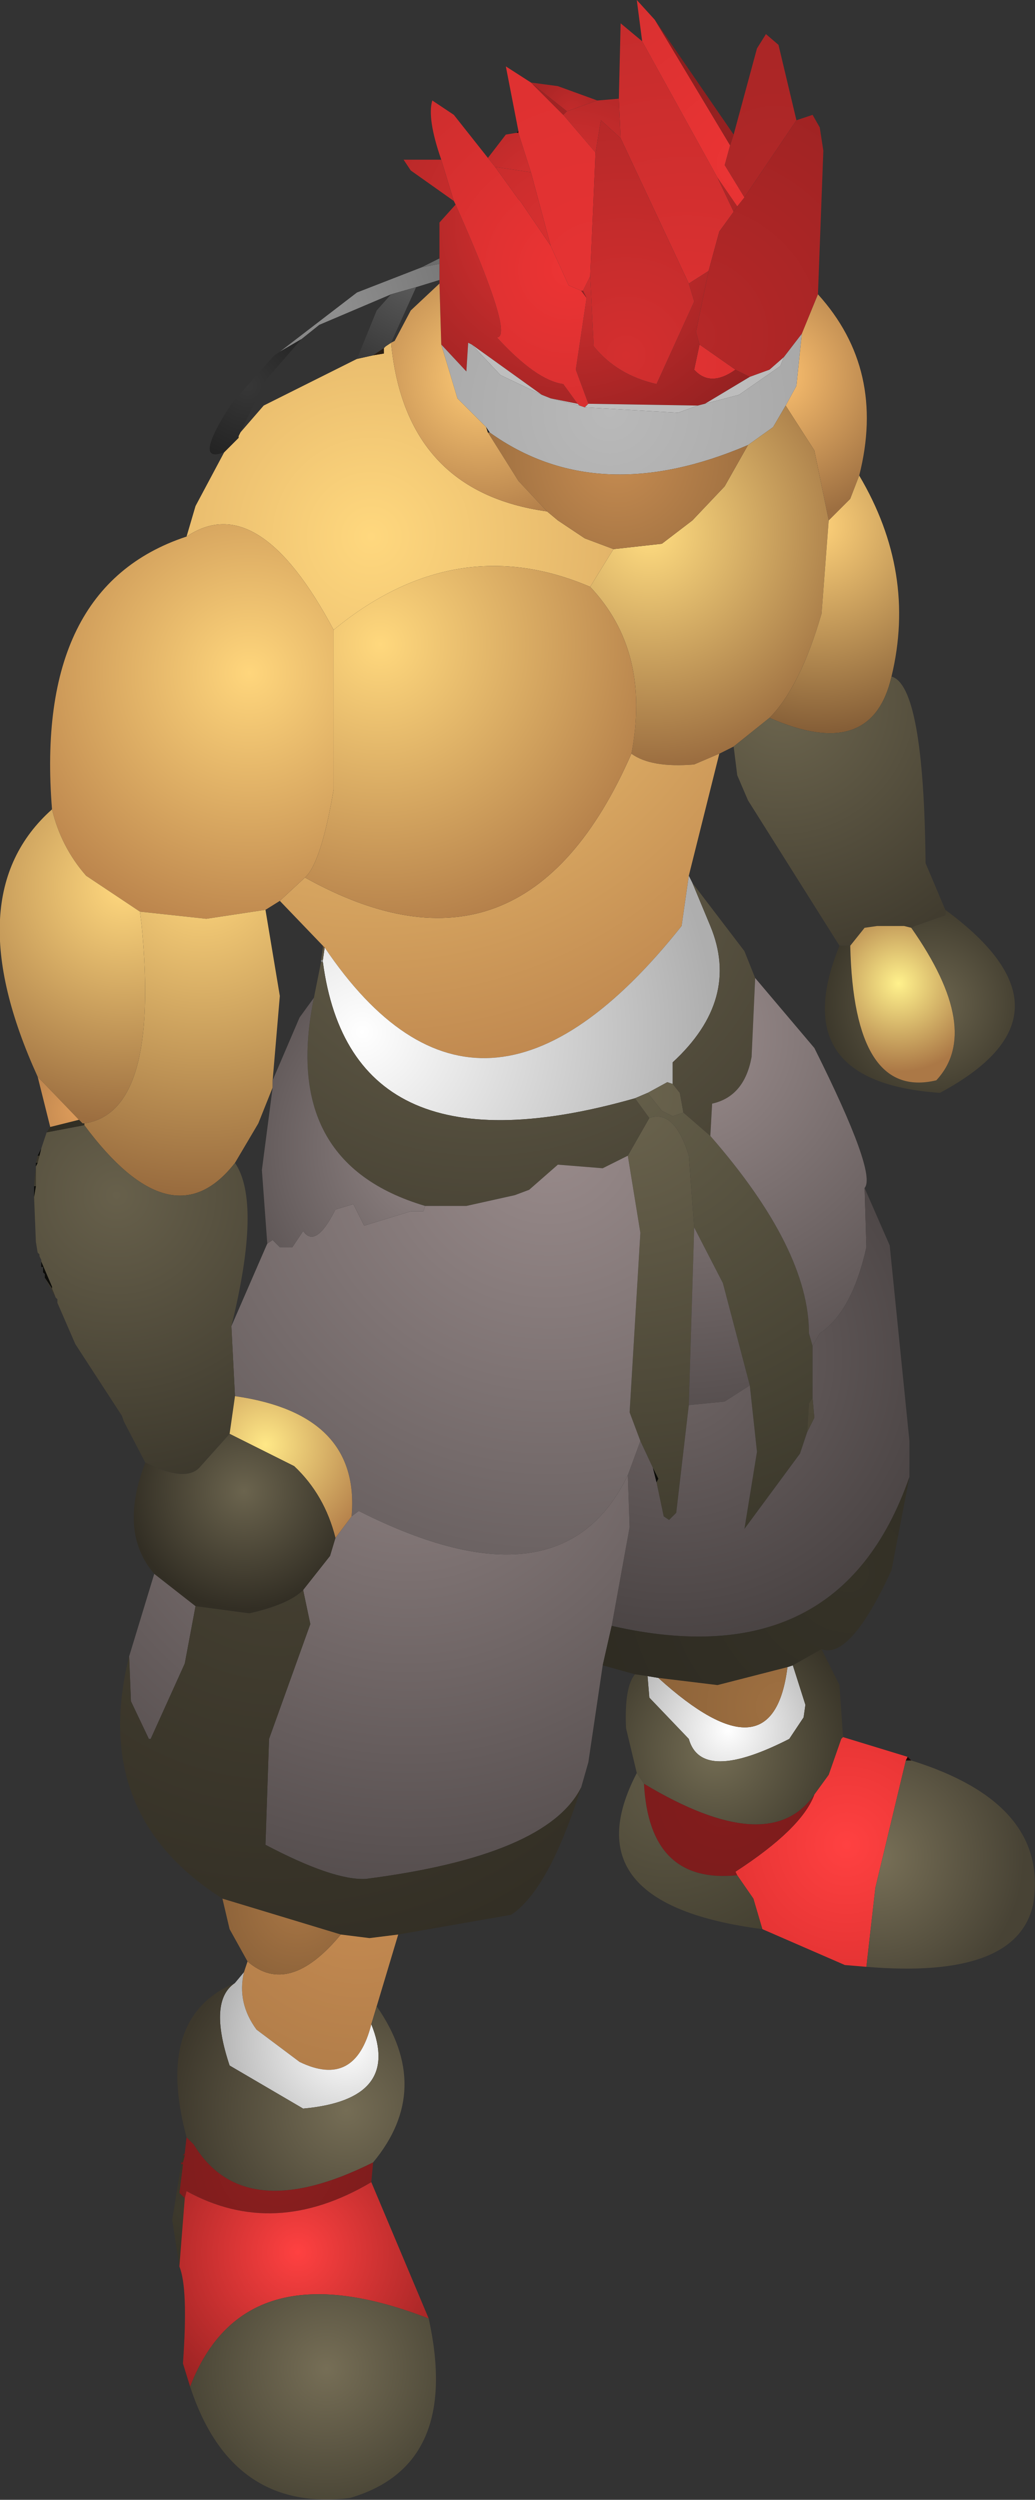 <?xml version="1.0" encoding="UTF-8" standalone="no"?>
<svg xmlns:ffdec="https://www.free-decompiler.com/flash" xmlns:xlink="http://www.w3.org/1999/xlink" ffdec:objectType="shape" height="69.65px" width="28.85px" xmlns="http://www.w3.org/2000/svg">
  <rect width="100%" height="100%" fill="#333333" stroke="none"/>
  <g transform="matrix(1.0, 0.0, 0.0, 1.0, 14.15, 55.75)">
    <path d="M3.1 -53.0 L3.15 -55.1 3.75 -54.6 5.85 -50.8 6.3 -49.85 5.9 -49.3 5.6 -48.2 5.05 -47.85 3.15 -51.9 3.1 -53.0 M5.35 -46.15 L6.35 -45.45 Q5.65 -44.95 5.2 -45.45 L5.35 -46.15" fill="url(#gradient0)" fill-rule="evenodd" stroke="none"/>
    <path d="M0.65 -53.45 L1.4 -53.35 2.5 -52.95 1.65 -52.65 0.7 -53.4 0.65 -53.45" fill="url(#gradient1)" fill-rule="evenodd" stroke="none"/>
    <path d="M3.1 -53.0 L3.15 -51.9 2.6 -52.4 2.45 -51.5 1.55 -52.55 1.65 -52.65 2.5 -52.95 3.1 -53.0 M5.05 -47.85 L5.6 -48.2 5.25 -46.5 5.35 -46.15 5.2 -45.45 Q5.65 -44.95 6.35 -45.45 L6.75 -45.25 5.5 -44.5 5.3 -44.45 2.25 -44.5 1.9 -45.45 2.2 -47.45 2.1 -47.65 2.3 -48.05 2.4 -46.1 Q3.05 -45.3 4.15 -45.05 L5.2 -47.35 5.05 -47.85 M6.3 -49.85 L5.85 -50.8 6.4 -50.0 6.3 -49.85 M-1.9 -48.55 L-1.9 -49.55 -1.45 -50.05 Q0.2 -46.35 -0.3 -46.35 0.8 -45.15 1.55 -45.05 L1.95 -44.5 1.2 -44.65 0.95 -44.75 -1.0 -46.15 -1.1 -46.2 -1.15 -45.4 -1.85 -46.15 -1.9 -47.85 -1.9 -47.95 -1.9 -48.4 -1.9 -48.55 M-0.55 -51.35 L-0.05 -52.0 0.25 -52.05 0.3 -52.05 0.65 -50.95 -0.35 -51.1 -0.55 -51.35" fill="url(#gradient2)" fill-rule="evenodd" stroke="none"/>
    <path d="M0.3 -52.1 L-0.05 -53.9 0.65 -53.45 0.7 -53.4 1.55 -52.55 2.45 -51.5 2.3 -48.05 2.1 -47.65 2.05 -47.65 1.7 -47.8 1.2 -48.9 0.65 -50.95 0.3 -52.05 0.3 -52.1" fill="url(#gradient3)" fill-rule="evenodd" stroke="none"/>
    <path d="M0.7 -53.4 L1.65 -52.65 1.55 -52.55 0.7 -53.4" fill="url(#gradient4)" fill-rule="evenodd" stroke="none"/>
    <path d="M0.25 -52.05 L0.3 -52.1 0.3 -52.05 0.25 -52.05" fill="url(#gradient5)" fill-rule="evenodd" stroke="none"/>
    <path d="M-1.45 -50.05 L-1.5 -50.15 -1.85 -51.3 Q-2.25 -52.45 -2.1 -52.95 L-1.5 -52.55 -0.55 -51.35 -0.35 -51.1 0.3 -50.2 0.35 -50.15 1.2 -48.9 1.7 -47.8 2.05 -47.65 2.2 -47.45 1.9 -45.45 2.25 -44.5 2.15 -44.4 2.0 -44.45 1.95 -44.5 1.55 -45.05 Q0.8 -45.15 -0.3 -46.35 0.2 -46.35 -1.45 -50.05" fill="url(#gradient6)" fill-rule="evenodd" stroke="none"/>
    <path d="M-1.5 -50.15 L-2.7 -51.0 -2.9 -51.3 -1.85 -51.3 -1.5 -50.15 M1.2 -48.9 L0.35 -50.15 0.3 -50.2 -0.35 -51.1 0.65 -50.95 1.2 -48.9" fill="url(#gradient7)" fill-rule="evenodd" stroke="none"/>
    <path d="M3.15 -51.9 L5.05 -47.85 5.2 -47.35 4.15 -45.05 Q3.05 -45.3 2.4 -46.1 L2.3 -48.05 2.45 -51.5 2.6 -52.4 3.15 -51.9" fill="url(#gradient8)" fill-rule="evenodd" stroke="none"/>
    <path d="M6.3 -52.0 L6.95 -54.4 7.2 -54.8 7.55 -54.5 8.05 -52.4 6.6 -50.25 6.05 -51.15 6.2 -51.7 6.3 -52.0" fill="url(#gradient9)" fill-rule="evenodd" stroke="none"/>
    <path d="M4.1 -55.2 L6.3 -52.0 6.2 -51.7 4.1 -55.2" fill="url(#gradient10)" fill-rule="evenodd" stroke="none"/>
    <path d="M5.6 -48.2 L5.9 -49.3 6.3 -49.85 6.4 -50.0 6.6 -50.25 8.05 -52.4 8.5 -52.55 8.7 -52.2 8.8 -51.55 8.65 -47.55 8.2 -46.45 7.7 -45.8 7.3 -45.45 6.75 -45.25 6.35 -45.45 5.35 -46.15 5.25 -46.5 5.6 -48.2" fill="url(#gradient11)" fill-rule="evenodd" stroke="none"/>
    <path d="M5.85 -50.8 L3.75 -54.6 3.6 -55.75 4.1 -55.2 6.2 -51.7 6.05 -51.15 6.6 -50.25 6.4 -50.0 5.85 -50.8" fill="url(#gradient12)" fill-rule="evenodd" stroke="none"/>
    <path d="M8.65 -47.55 Q10.55 -45.45 9.8 -42.5 L9.55 -41.85 8.95 -41.25 8.55 -43.2 7.75 -44.45 8.05 -45.0 8.2 -46.45 8.65 -47.55" fill="url(#gradient13)" fill-rule="evenodd" stroke="none"/>
    <path d="M6.75 -45.25 L7.3 -45.45 7.7 -45.8 7.6 -45.55 6.45 -44.75 5.5 -44.5 6.75 -45.25 M5.3 -44.45 L4.75 -44.25 2.15 -44.4 2.25 -44.5 5.3 -44.45 M2.0 -44.45 L1.2 -44.65 1.95 -44.5 2.0 -44.45 M0.95 -44.75 L-0.2 -45.3 -1.0 -46.15 0.95 -44.75" fill="url(#gradient14)" fill-rule="evenodd" stroke="none"/>
    <path d="M8.2 -46.45 L8.05 -45.0 7.75 -44.45 7.4 -43.85 6.7 -43.35 Q2.5 -41.55 -0.5 -43.7 L-0.6 -43.85 -1.4 -44.65 -1.85 -46.15 -1.15 -45.4 -1.1 -46.2 -1.0 -46.15 -0.2 -45.3 0.95 -44.75 1.2 -44.65 2.0 -44.45 2.15 -44.4 4.75 -44.25 5.3 -44.45 5.5 -44.5 6.45 -44.75 7.6 -45.55 7.7 -45.8 8.2 -46.45" fill="url(#gradient15)" fill-rule="evenodd" stroke="none"/>
    <path d="M6.3 -34.95 L5.9 -34.75 5.2 -34.45 Q4.0 -34.35 3.45 -34.75 4.0 -37.6 2.3 -39.4 L2.95 -40.45 4.3 -40.6 5.15 -41.25 6.05 -42.2 6.7 -43.35 7.4 -43.85 7.75 -44.45 8.55 -43.2 8.95 -41.25 8.75 -38.65 Q8.15 -36.6 7.3 -35.75 L6.3 -34.95" fill="url(#gradient16)" fill-rule="evenodd" stroke="none"/>
    <path d="M2.05 -47.65 L2.1 -47.65 2.2 -47.45 2.05 -47.65" fill="url(#gradient17)" fill-rule="evenodd" stroke="none"/>
    <path d="M5.9 -34.75 L5.05 -31.35 4.85 -29.95 Q-0.75 -22.9 -5.1 -29.35 L-5.15 -29.4 -6.35 -30.65 -5.65 -31.3 Q0.45 -27.9 3.45 -34.75 4.0 -34.35 5.2 -34.45 L5.9 -34.75 M-8.95 -40.8 L-8.7 -41.65 -7.9 -43.15 -7.55 -43.5 -7.5 -43.55 -7.5 -43.6 -7.45 -43.7 -6.8 -44.45 -4.2 -45.75 -3.75 -45.85 -3.45 -45.9 -3.45 -46.05 -3.4 -46.1 -3.25 -46.2 Q-2.85 -42.05 1.1 -41.5 L1.4 -41.25 2.15 -40.75 2.95 -40.45 2.3 -39.4 Q-1.45 -41.0 -4.85 -38.2 -6.95 -42.15 -8.95 -40.8" fill="url(#gradient18)" fill-rule="evenodd" stroke="none"/>
    <path d="M-0.5 -43.7 Q2.5 -41.55 6.7 -43.35 L6.05 -42.2 5.15 -41.25 4.3 -40.6 2.95 -40.45 2.15 -40.75 1.4 -41.25 1.1 -41.5 0.3 -42.35 -0.55 -43.7 -0.5 -43.7" fill="url(#gradient19)" fill-rule="evenodd" stroke="none"/>
    <path d="M-1.85 -46.15 L-1.4 -44.65 -0.6 -43.85 -0.55 -43.7 0.3 -42.35 1.1 -41.5 Q-2.85 -42.05 -3.25 -46.2 L-3.15 -46.25 -2.7 -47.1 -1.9 -47.85 -1.85 -46.15" fill="url(#gradient20)" fill-rule="evenodd" stroke="none"/>
    <path d="M9.8 -42.5 Q11.4 -39.8 10.7 -36.9 10.15 -34.5 7.3 -35.75 8.15 -36.6 8.75 -38.65 L8.95 -41.25 9.55 -41.85 9.8 -42.5" fill="url(#gradient21)" fill-rule="evenodd" stroke="none"/>
    <path d="M10.7 -36.9 Q11.6 -36.65 11.65 -31.7 L12.2 -30.4 12.2 -30.25 11.35 -29.95 11.25 -29.9 11.05 -29.95 10.3 -29.95 9.95 -29.9 9.55 -29.4 9.25 -29.4 6.7 -33.45 6.4 -34.15 6.3 -34.95 7.3 -35.75 Q10.15 -34.5 10.7 -36.9" fill="url(#gradient22)" fill-rule="evenodd" stroke="none"/>
    <path d="M4.6 -25.55 L4.8 -25.3 4.9 -24.75 4.6 -24.65 4.3 -24.8 3.9 -25.3 4.45 -25.6 4.6 -25.55 M3.95 -24.6 Q4.65 -24.85 5.05 -23.55 L5.2 -21.55 5.05 -16.6 4.7 -13.6 4.5 -13.4 4.35 -13.5 4.15 -14.45 4.2 -14.55 4.05 -14.85 3.7 -15.6 3.4 -16.4 3.7 -21.4 3.35 -23.55 3.95 -24.6" fill="url(#gradient23)" fill-rule="evenodd" stroke="none"/>
    <path d="M5.05 -31.35 L5.15 -31.15 5.65 -29.95 Q6.5 -27.9 4.6 -26.15 L4.6 -25.55 4.45 -25.6 3.9 -25.3 3.55 -25.15 Q-4.35 -22.9 -5.15 -28.95 L-5.15 -29.0 -5.1 -29.35 Q-0.75 -22.9 4.85 -29.95 L5.05 -31.35" fill="url(#gradient24)" fill-rule="evenodd" stroke="none"/>
    <path d="M5.15 -31.15 L6.6 -29.25 6.9 -28.5 6.8 -26.3 Q6.6 -25.2 5.7 -25.0 L5.65 -24.1 4.9 -24.75 4.8 -25.3 4.6 -25.55 4.6 -26.15 Q6.5 -27.9 5.65 -29.95 L5.15 -31.15 M3.55 -25.15 L3.95 -24.6 3.35 -23.55 2.65 -23.2 1.4 -23.3 0.6 -22.6 0.2 -22.45 -1.15 -22.15 -2.3 -22.15 Q-6.35 -23.35 -5.4 -27.95 L-5.2 -28.95 -5.15 -28.95 Q-4.35 -22.9 3.55 -25.15 M-5.15 -29.0 L-5.2 -29.0 -5.15 -29.35 -5.1 -29.35 -5.15 -29.0" fill="url(#gradient25)" fill-rule="evenodd" stroke="none"/>
    <path d="M4.9 -24.75 L5.65 -24.1 Q8.4 -20.95 8.4 -18.6 L8.5 -18.25 8.5 -16.8 8.4 -16.65 8.35 -15.85 8.15 -15.25 6.6 -13.15 6.95 -15.3 6.75 -17.15 6.0 -20.0 5.2 -21.55 5.05 -23.55 Q4.65 -24.85 3.95 -24.6 L3.55 -25.15 3.9 -25.3 4.3 -24.8 4.6 -24.65 4.9 -24.75" fill="url(#gradient26)" fill-rule="evenodd" stroke="none"/>
    <path d="M12.2 -30.4 Q16.15 -27.5 12.05 -25.3 7.7 -25.6 9.25 -29.4 L9.55 -29.4 Q9.65 -25.1 11.95 -25.65 13.25 -27.05 11.25 -29.9 L11.35 -29.95 12.2 -30.25 12.2 -30.4" fill="url(#gradient27)" fill-rule="evenodd" stroke="none"/>
    <path d="M9.55 -29.4 L9.95 -29.9 10.3 -29.95 11.05 -29.95 11.25 -29.9 Q13.25 -27.05 11.95 -25.65 9.65 -25.1 9.55 -29.4" fill="url(#gradient28)" fill-rule="evenodd" stroke="none"/>
    <path d="M6.9 -28.5 L8.55 -26.55 Q10.3 -23.05 9.95 -22.65 L10.0 -21.0 Q9.6 -19.2 8.7 -18.6 L8.5 -18.25 8.4 -18.6 Q8.4 -20.95 5.65 -24.1 L5.7 -25.0 Q6.6 -25.2 6.8 -26.3 L6.9 -28.5 M5.2 -21.55 L6.0 -20.0 6.75 -17.15 6.05 -16.7 5.05 -16.6 5.2 -21.55" fill="url(#gradient29)" fill-rule="evenodd" stroke="none"/>
    <path d="M3.45 -34.75 Q0.45 -27.9 -5.65 -31.3 -5.2 -31.7 -4.85 -33.75 L-4.85 -38.2 Q-1.45 -41.0 2.3 -39.4 4.0 -37.6 3.45 -34.75" fill="url(#gradient30)" fill-rule="evenodd" stroke="none"/>
    <path d="M9.95 -22.65 L10.65 -21.05 11.2 -15.6 11.2 -14.6 Q9.25 -9.0 2.9 -10.45 L3.4 -13.2 3.35 -14.65 3.7 -15.6 4.05 -14.85 4.15 -14.45 4.35 -13.5 4.5 -13.4 4.7 -13.6 5.05 -16.6 6.05 -16.7 6.75 -17.15 6.95 -15.3 6.6 -13.15 8.15 -15.25 8.35 -15.85 8.55 -16.25 8.5 -16.8 8.5 -18.25 8.7 -18.6 Q9.6 -19.2 10.0 -21.0 L9.95 -22.65" fill="url(#gradient31)" fill-rule="evenodd" stroke="none"/>
    <path d="M-2.3 -22.15 L-1.15 -22.15 0.2 -22.45 0.6 -22.6 1.4 -23.3 2.65 -23.2 3.35 -23.55 3.7 -21.4 3.4 -16.4 3.7 -15.6 3.35 -14.65 Q1.5 -10.8 -4.15 -13.65 L-4.35 -13.5 Q-4.1 -16.35 -7.6 -16.85 L-7.7 -18.8 -6.7 -21.1 -6.55 -21.2 -6.35 -21.0 -6.0 -21.0 -5.7 -21.45 Q-5.35 -20.95 -4.8 -22.05 L-4.3 -22.2 -4.0 -21.6 -2.7 -22.0 -2.35 -22.0 -2.3 -22.15" fill="url(#gradient32)" fill-rule="evenodd" stroke="none"/>
    <path d="M4.15 -14.45 L4.05 -14.85 4.2 -14.55 4.15 -14.45" fill="url(#gradient33)" fill-rule="evenodd" stroke="none"/>
    <path d="M2.65 -9.35 L2.25 -6.65 2.05 -5.95 Q1.1 -4.05 -3.95 -3.4 -4.85 -3.35 -6.75 -4.35 L-6.65 -7.3 -5.5 -10.5 -5.7 -11.45 -4.95 -12.4 -4.8 -12.9 -4.35 -13.5 -4.15 -13.65 Q1.5 -10.8 3.35 -14.65 L3.4 -13.2 2.9 -10.45 2.65 -9.35 M-10.55 -9.6 L-9.85 -11.9 -8.7 -11.0 -9.0 -9.4 -9.95 -7.3 -10.0 -7.3 -10.5 -8.35 -10.55 -9.6" fill="url(#gradient34)" fill-rule="evenodd" stroke="none"/>
    <path d="M8.35 -15.85 L8.4 -16.65 8.5 -16.8 8.55 -16.25 8.35 -15.85" fill="url(#gradient35)" fill-rule="evenodd" stroke="none"/>
    <path d="M7.8 -9.3 L7.95 -9.35 8.3 -8.25 8.25 -7.9 7.85 -7.3 Q5.4 -6.05 5.05 -7.3 L3.95 -8.45 3.9 -9.05 4.2 -9.0 Q7.4 -6.1 7.8 -9.3" fill="url(#gradient36)" fill-rule="evenodd" stroke="none"/>
    <path d="M11.2 -14.6 L10.7 -12.0 Q9.55 -9.5 8.75 -9.8 L7.95 -9.35 7.8 -9.3 5.85 -8.8 4.2 -9.0 3.9 -9.05 3.55 -9.1 2.65 -9.35 2.9 -10.45 Q9.25 -9.0 11.2 -14.6" fill="url(#gradient37)" fill-rule="evenodd" stroke="none"/>
    <path d="M8.75 -9.8 L9.25 -8.8 9.35 -7.35 9.3 -7.3 8.95 -6.3 8.55 -5.75 Q7.3 -3.95 3.8 -6.05 L3.6 -6.35 3.3 -7.6 Q3.25 -8.75 3.55 -9.1 L3.9 -9.05 3.95 -8.45 5.05 -7.3 Q5.4 -6.05 7.85 -7.3 L8.25 -7.9 8.3 -8.25 7.95 -9.35 8.75 -9.8" fill="url(#gradient38)" fill-rule="evenodd" stroke="none"/>
    <path d="M9.35 -7.35 L11.15 -6.8 11.1 -6.7 10.25 -3.15 10.0 -0.95 9.4 -1.0 7.1 -2.0 6.85 -2.85 6.4 -3.5 6.35 -3.6 Q8.2 -4.8 8.55 -5.75 L8.95 -6.3 9.3 -7.3 9.35 -7.35" fill="url(#gradient39)" fill-rule="evenodd" stroke="none"/>
    <path d="M7.8 -9.3 Q7.4 -6.1 4.2 -9.0 L5.85 -8.8 7.8 -9.3" fill="url(#gradient40)" fill-rule="evenodd" stroke="none"/>
    <path d="M2.05 -5.95 Q1.15 -3.1 0.1 -2.4 L-3.05 -1.85 -3.85 -1.75 -4.65 -1.85 -7.95 -2.85 Q-11.65 -5.2 -10.55 -9.6 L-10.5 -8.35 -10.0 -7.3 -9.95 -7.3 -9.0 -9.4 -8.7 -11.0 -7.2 -10.8 Q-6.1 -11.05 -5.7 -11.45 L-5.5 -10.5 -6.65 -7.3 -6.75 -4.35 Q-4.85 -3.35 -3.95 -3.4 1.1 -4.05 2.05 -5.95" fill="url(#gradient41)" fill-rule="evenodd" stroke="none"/>
    <path d="M8.55 -5.75 Q8.2 -4.8 6.35 -3.6 L6.4 -3.5 Q3.95 -3.25 3.8 -6.05 7.3 -3.95 8.55 -5.75" fill="url(#gradient42)" fill-rule="evenodd" stroke="none"/>
    <path d="M7.1 -2.0 Q1.7 -2.7 3.6 -6.35 L3.8 -6.05 Q3.95 -3.25 6.4 -3.5 L6.85 -2.85 7.1 -2.0" fill="url(#gradient43)" fill-rule="evenodd" stroke="none"/>
    <path d="M11.25 -6.7 Q15.1 -5.5 14.65 -2.7 14.2 -0.6 10.0 -0.95 L10.25 -3.15 11.1 -6.7 11.25 -6.7" fill="url(#gradient44)" fill-rule="evenodd" stroke="none"/>
    <path d="M11.15 -6.8 L11.25 -6.7 11.1 -6.7 11.15 -6.8" fill="url(#gradient45)" fill-rule="evenodd" stroke="none"/>
    <path d="M-6.55 -45.8 L-6.5 -45.85 -6.55 -45.8 M-6.35 -45.95 L-4.2 -47.6 -2.4 -48.3 -1.9 -48.4 -1.9 -47.95 -2.55 -47.75 -3.25 -47.55 -5.25 -46.7 -5.75 -46.3 -6.35 -45.95" fill="url(#gradient46)" fill-rule="evenodd" stroke="none"/>
    <path d="M-2.4 -48.3 L-1.9 -48.55 -1.9 -48.4 -2.4 -48.3" fill="url(#gradient47)" fill-rule="evenodd" stroke="none"/>
    <path d="M-3.25 -46.2 L-3.4 -46.1 -3.45 -46.05 -3.75 -45.85 -4.2 -45.75 -3.65 -47.1 -3.25 -47.55 -2.55 -47.75 -3.25 -46.2" fill="url(#gradient48)" fill-rule="evenodd" stroke="none"/>
    <path d="M-3.45 -46.05 L-3.45 -45.9 -3.75 -45.85 -3.45 -46.05 M-5.15 -29.4 L-5.1 -29.35 -5.15 -29.35 -5.15 -29.4" fill="url(#gradient49)" fill-rule="evenodd" stroke="none"/>
    <path d="M-0.6 -43.85 L-0.5 -43.7 -0.55 -43.7 -0.6 -43.85" fill="url(#gradient50)" fill-rule="evenodd" stroke="none"/>
    <path d="M-7.9 -43.15 Q-8.8 -42.8 -7.7 -44.5 L-6.55 -45.8 -6.5 -45.85 -6.35 -45.95 -5.75 -46.3 -6.75 -45.15 -7.45 -43.7 -7.5 -43.6 -7.5 -43.55 -7.55 -43.5 -7.9 -43.15" fill="url(#gradient51)" fill-rule="evenodd" stroke="none"/>
    <path d="M-12.7 -33.2 Q-13.2 -39.4 -8.95 -40.8 -6.95 -42.15 -4.85 -38.2 L-4.85 -33.75 Q-5.2 -31.7 -5.65 -31.3 L-6.35 -30.65 -6.75 -30.4 -8.4 -30.15 -10.25 -30.35 -11.75 -31.35 Q-12.45 -32.15 -12.7 -33.2" fill="url(#gradient52)" fill-rule="evenodd" stroke="none"/>
    <path d="M-13.1 -25.75 Q-15.4 -30.8 -12.7 -33.2 -12.45 -32.15 -11.75 -31.35 L-10.25 -30.35 -10.2 -29.95 Q-9.7 -24.75 -11.8 -24.45 L-11.85 -24.45 -11.9 -24.5 -11.95 -24.55 -13.1 -25.75" fill="url(#gradient53)" fill-rule="evenodd" stroke="none"/>
    <path d="M-10.25 -30.35 L-8.4 -30.15 -6.75 -30.4 -6.35 -28.0 -6.55 -25.65 -6.55 -25.6 -6.55 -25.55 -6.55 -25.45 -6.95 -24.45 -7.6 -23.35 Q-9.35 -21.1 -11.8 -24.4 L-11.8 -24.45 Q-9.7 -24.75 -10.2 -29.95 L-10.25 -30.35" fill="url(#gradient54)" fill-rule="evenodd" stroke="none"/>
    <path d="M-5.2 -29.0 L-5.15 -29.0 -5.15 -28.95 -5.2 -28.95 -5.2 -29.0" fill="url(#gradient55)" fill-rule="evenodd" stroke="none"/>
    <path d="M-2.3 -22.15 L-2.35 -22.0 -2.7 -22.0 -4.0 -21.6 -4.3 -22.2 -4.8 -22.05 Q-5.35 -20.95 -5.7 -21.45 L-6.0 -21.0 -6.35 -21.0 -6.55 -21.2 -6.7 -21.1 -6.85 -23.15 -6.55 -25.45 -6.55 -25.55 -6.55 -25.6 -6.55 -25.65 -5.8 -27.4 -5.4 -27.95 Q-6.35 -23.35 -2.3 -22.15" fill="url(#gradient56)" fill-rule="evenodd" stroke="none"/>
    <path d="M-10.1 -15.0 L-10.7 -16.15 -10.75 -16.3 -12.05 -18.3 -12.55 -19.45 -12.55 -19.5 -12.55 -19.55 -12.6 -19.6 -12.7 -19.85 -12.7 -19.9 -13.0 -20.6 -13.0 -20.65 -13.05 -20.75 -13.05 -20.8 -13.1 -20.85 -13.15 -21.15 -13.2 -22.4 -13.15 -22.7 -13.15 -23.25 -13.1 -23.35 -13.05 -23.55 -13.0 -23.75 -12.85 -24.2 -11.8 -24.4 Q-9.35 -21.1 -7.6 -23.35 -6.85 -22.25 -7.7 -18.8 L-7.6 -16.85 -7.75 -15.8 -8.6 -14.85 Q-9.0 -14.45 -10.1 -15.0" fill="url(#gradient57)" fill-rule="evenodd" stroke="none"/>
    <path d="M-7.6 -16.85 Q-4.1 -16.35 -4.35 -13.5 L-4.8 -12.9 Q-5.1 -14.1 -5.95 -14.9 L-7.75 -15.8 -7.6 -16.85" fill="url(#gradient58)" fill-rule="evenodd" stroke="none"/>
    <path d="M-9.85 -11.9 Q-10.85 -13.05 -10.1 -15.0 -9.0 -14.45 -8.6 -14.85 L-7.75 -15.8 -5.95 -14.9 Q-5.1 -14.1 -4.8 -12.9 L-4.95 -12.4 -5.7 -11.45 Q-6.1 -11.05 -7.2 -10.8 L-8.7 -11.0 -9.85 -11.9" fill="url(#gradient59)" fill-rule="evenodd" stroke="none"/>
    <path d="M-12.85 -24.2 L-12.75 -24.35 -11.95 -24.55 -11.9 -24.5 -11.85 -24.45 -11.8 -24.45 -11.8 -24.4 -12.85 -24.2" fill="url(#gradient60)" fill-rule="evenodd" stroke="none"/>
    <path d="M-13.2 -22.7 L-13.15 -23.25 -13.15 -22.7 -13.2 -22.7 M-13.15 -23.35 L-13.1 -23.55 -13.05 -23.55 -13.1 -23.35 -13.15 -23.35" fill="url(#gradient61)" fill-rule="evenodd" stroke="none"/>
    <path d="M-13.15 -23.25 L-13.15 -23.35 -13.1 -23.35 -13.15 -23.25 M-13.1 -23.55 L-13.0 -23.75 -13.05 -23.55 -13.1 -23.55" fill="url(#gradient62)" fill-rule="evenodd" stroke="none"/>
    <path d="M-13.2 -22.4 L-13.2 -22.7 -13.15 -22.7 -13.2 -22.4" fill="url(#gradient63)" fill-rule="evenodd" stroke="none"/>
    <path d="M-12.9 -20.15 L-12.9 -20.25 -12.95 -20.3 -12.95 -20.45 -13.0 -20.45 -13.0 -20.6 -12.7 -19.9 -12.7 -19.85 -12.9 -20.15" fill="url(#gradient64)" fill-rule="evenodd" stroke="none"/>
    <path d="M-12.6 -19.6 L-12.9 -20.15 -12.7 -19.85 -12.6 -19.6" fill="url(#gradient65)" fill-rule="evenodd" stroke="none"/>
    <path d="M-12.75 -24.35 L-13.1 -25.75 -11.95 -24.55 -12.75 -24.35" fill="url(#gradient66)" fill-rule="evenodd" stroke="none"/>
    <path d="M-3.05 -1.85 L-3.65 0.15 -3.8 0.65 Q-4.25 2.45 -5.8 1.7 L-7.0 0.8 Q-7.55 0.05 -7.35 -0.8 L-7.25 -1.1 Q-6.1 -0.1 -4.65 -1.85 L-3.85 -1.75 -3.05 -1.85" fill="url(#gradient67)" fill-rule="evenodd" stroke="none"/>
    <path d="M-7.6 -0.5 L-7.35 -0.8 Q-7.55 0.05 -7.0 0.8 L-5.8 1.7 Q-4.25 2.45 -3.8 0.65 -2.95 2.75 -5.7 3.0 L-7.75 1.8 Q-8.35 0.0 -7.6 -0.5" fill="url(#gradient68)" fill-rule="evenodd" stroke="none"/>
    <path d="M-7.25 -1.1 L-7.75 -2.0 -7.95 -2.85 -4.65 -1.85 Q-6.1 -0.1 -7.25 -1.1" fill="url(#gradient69)" fill-rule="evenodd" stroke="none"/>
    <path d="M-3.65 0.15 Q-2.05 2.45 -3.75 4.5 -7.35 6.3 -8.75 4.0 L-8.95 3.8 Q-9.85 0.45 -7.6 -0.5 -8.35 0.0 -7.75 1.8 L-5.7 3.0 Q-2.95 2.75 -3.8 0.65 L-3.65 0.15" fill="url(#gradient70)" fill-rule="evenodd" stroke="none"/>
    <path d="M-3.75 4.5 L-3.8 5.05 Q-6.5 6.65 -8.95 5.3 L-9.0 5.5 -9.15 5.35 -9.05 4.55 -9.05 4.5 -9.0 4.3 -9.0 4.25 -8.95 3.8 -8.75 4.0 Q-7.35 6.3 -3.75 4.5" fill="url(#gradient71)" fill-rule="evenodd" stroke="none"/>
    <path d="M-9.15 7.4 L-9.35 6.1 -9.1 4.55 -9.05 4.55 -9.15 5.35 -9.0 5.5 -9.15 7.4 M-9.1 4.5 L-9.05 4.3 -9.0 4.3 -9.05 4.5 -9.1 4.5" fill="url(#gradient72)" fill-rule="evenodd" stroke="none"/>
    <path d="M-9.1 4.55 L-9.1 4.5 -9.05 4.5 -9.05 4.55 -9.1 4.55 M-9.05 4.3 L-9.0 4.25 -9.0 4.3 -9.05 4.3" fill="url(#gradient73)" fill-rule="evenodd" stroke="none"/>
    <path d="M-3.8 5.05 L-2.2 8.85 Q-7.35 6.85 -8.85 10.75 L-9.05 10.1 Q-8.9 8.0 -9.15 7.4 L-9.0 5.5 -8.95 5.3 Q-6.5 6.65 -3.8 5.05" fill="url(#gradient74)" fill-rule="evenodd" stroke="none"/>
    <path d="M-2.2 8.85 Q-1.3 12.95 -4.4 13.85 -7.7 14.25 -8.85 10.75 -7.35 6.85 -2.2 8.85" fill="url(#gradient75)" fill-rule="evenodd" stroke="none"/>
  </g>
  <defs>
    <radialGradient cx="0" cy="0" gradientTransform="matrix(0.012, 0.0, 0.0, 0.012, 5.0, -45.65)" gradientUnits="userSpaceOnUse" id="gradient0" r="819.2" spreadMethod="pad">
      <stop offset="0.0" stop-color="#e03232"/>
      <stop offset="1.0" stop-color="#c52c2c"/>
    </radialGradient>
    <radialGradient cx="0" cy="0" gradientTransform="matrix(0.002, 0.0, 0.0, 0.002, 1.8, -52.65)" gradientUnits="userSpaceOnUse" id="gradient1" r="819.2" spreadMethod="pad">
      <stop offset="0.0" stop-color="#c22b2b"/>
      <stop offset="1.0" stop-color="#9e2323"/>
    </radialGradient>
    <radialGradient cx="0" cy="0" gradientTransform="matrix(0.009, 0.0, 0.0, 0.009, 1.65, -49.55)" gradientUnits="userSpaceOnUse" id="gradient2" r="819.2" spreadMethod="pad">
      <stop offset="0.0" stop-color="#e33333"/>
      <stop offset="1.0" stop-color="#8c1f1f"/>
    </radialGradient>
    <radialGradient cx="0" cy="0" gradientTransform="matrix(0.008, 0.0, 0.0, 0.008, 2.55, -47.95)" gradientUnits="userSpaceOnUse" id="gradient3" r="819.2" spreadMethod="pad">
      <stop offset="0.0" stop-color="#e53333"/>
      <stop offset="1.0" stop-color="#de3131"/>
    </radialGradient>
    <radialGradient cx="0" cy="0" gradientTransform="matrix(0.002, 0.0, 0.0, 0.002, 1.8, -52.65)" gradientUnits="userSpaceOnUse" id="gradient4" r="819.2" spreadMethod="pad">
      <stop offset="0.0" stop-color="#a32424"/>
      <stop offset="1.0" stop-color="#9b2222"/>
    </radialGradient>
    <radialGradient cx="0" cy="0" gradientTransform="matrix(0.002, 0.0, 0.0, 0.002, 0.0, -53.25)" gradientUnits="userSpaceOnUse" id="gradient5" r="819.2" spreadMethod="pad">
      <stop offset="0.0" stop-color="#1f0707"/>
      <stop offset="1.0" stop-color="#1f0707"/>
    </radialGradient>
    <radialGradient cx="0" cy="0" gradientTransform="matrix(0.008, 0.0, 0.0, 0.008, 1.7, -48.25)" gradientUnits="userSpaceOnUse" id="gradient6" r="819.2" spreadMethod="pad">
      <stop offset="0.0" stop-color="#ec3434"/>
      <stop offset="1.0" stop-color="#cb2d2d"/>
    </radialGradient>
    <radialGradient cx="0" cy="0" gradientTransform="matrix(0.006, 0.0, 0.0, 0.006, 1.45, -49.3)" gradientUnits="userSpaceOnUse" id="gradient7" r="819.2" spreadMethod="pad">
      <stop offset="0.0" stop-color="#d83030"/>
      <stop offset="1.0" stop-color="#ba2929"/>
    </radialGradient>
    <radialGradient cx="0" cy="0" gradientTransform="matrix(0.008, 0.0, 0.0, 0.008, 3.3, -45.85)" gradientUnits="userSpaceOnUse" id="gradient8" r="819.2" spreadMethod="pad">
      <stop offset="0.0" stop-color="#d42f2f"/>
      <stop offset="1.0" stop-color="#b72929"/>
    </radialGradient>
    <radialGradient cx="0" cy="0" gradientTransform="matrix(0.005, 0.0, 0.0, 0.005, 7.45, -50.75)" gradientUnits="userSpaceOnUse" id="gradient9" r="819.2" spreadMethod="pad">
      <stop offset="0.0" stop-color="#b02727"/>
      <stop offset="1.0" stop-color="#aa2626"/>
    </radialGradient>
    <radialGradient cx="0" cy="0" gradientTransform="matrix(0.005, 0.0, 0.0, 0.005, 5.9, -52.25)" gradientUnits="userSpaceOnUse" id="gradient10" r="819.2" spreadMethod="pad">
      <stop offset="0.0" stop-color="#962121"/>
      <stop offset="1.0" stop-color="#7e1c1c"/>
    </radialGradient>
    <radialGradient cx="0" cy="0" gradientTransform="matrix(0.009, 0.0, 0.0, 0.009, 5.05, -46.4)" gradientUnits="userSpaceOnUse" id="gradient11" r="819.2" spreadMethod="pad">
      <stop offset="0.0" stop-color="#b62828"/>
      <stop offset="1.0" stop-color="#9f2323"/>
    </radialGradient>
    <radialGradient cx="0" cy="0" gradientTransform="matrix(0.007, 0.0, 0.0, 0.007, 6.55, -51.2)" gradientUnits="userSpaceOnUse" id="gradient12" r="819.2" spreadMethod="pad">
      <stop offset="0.0" stop-color="#eb3434"/>
      <stop offset="1.0" stop-color="#d73030"/>
    </radialGradient>
    <radialGradient cx="0" cy="0" gradientTransform="matrix(0.005, 0.0, 0.0, 0.005, 7.4, -45.3)" gradientUnits="userSpaceOnUse" id="gradient13" r="819.2" spreadMethod="pad">
      <stop offset="0.0" stop-color="#ffc371"/>
      <stop offset="1.0" stop-color="#9d6f41"/>
    </radialGradient>
    <radialGradient cx="0" cy="0" gradientTransform="matrix(0.009, 0.0, 0.0, 0.009, 1.15, -44.7)" gradientUnits="userSpaceOnUse" id="gradient14" r="819.2" spreadMethod="pad">
      <stop offset="0.0" stop-color="#bebebe"/>
      <stop offset="1.0" stop-color="#bcbcbc"/>
    </radialGradient>
    <radialGradient cx="0" cy="0" gradientTransform="matrix(0.007, 0.0, 0.0, 0.007, 2.85, -44.3)" gradientUnits="userSpaceOnUse" id="gradient15" r="819.2" spreadMethod="pad">
      <stop offset="0.0" stop-color="#b9b9b9"/>
      <stop offset="1.0" stop-color="#a8a8a8"/>
    </radialGradient>
    <radialGradient cx="0" cy="0" gradientTransform="matrix(0.008, 0.0, 0.0, 0.008, 3.95, -40.9)" gradientUnits="userSpaceOnUse" id="gradient16" r="819.2" spreadMethod="pad">
      <stop offset="0.0" stop-color="#ffdc80"/>
      <stop offset="1.0" stop-color="#9a6c3f"/>
    </radialGradient>
    <radialGradient cx="0" cy="0" gradientTransform="matrix(0.004, 0.0, 0.0, 0.004, 2.1, -47.5)" gradientUnits="userSpaceOnUse" id="gradient17" r="819.2" spreadMethod="pad">
      <stop offset="0.0" stop-color="#982222"/>
      <stop offset="1.0" stop-color="#7d1c1c"/>
    </radialGradient>
    <radialGradient cx="0" cy="0" gradientTransform="matrix(0.019, 0.0, 0.0, 0.019, -3.8, -40.8)" gradientUnits="userSpaceOnUse" id="gradient18" r="819.2" spreadMethod="pad">
      <stop offset="0.0" stop-color="#ffd87e"/>
      <stop offset="1.0" stop-color="#be864e"/>
    </radialGradient>
    <radialGradient cx="0" cy="0" gradientTransform="matrix(0.005, 0.0, 0.0, 0.005, 3.05, -43.0)" gradientUnits="userSpaceOnUse" id="gradient19" r="819.2" spreadMethod="pad">
      <stop offset="0.0" stop-color="#c68c51"/>
      <stop offset="1.0" stop-color="#9b6d3f"/>
    </radialGradient>
    <radialGradient cx="0" cy="0" gradientTransform="matrix(0.005, 0.0, 0.0, 0.005, -0.75, -45.25)" gradientUnits="userSpaceOnUse" id="gradient20" r="819.2" spreadMethod="pad">
      <stop offset="0.0" stop-color="#ffcb76"/>
      <stop offset="1.0" stop-color="#b37f4a"/>
    </radialGradient>
    <radialGradient cx="0" cy="0" gradientTransform="matrix(0.007, 0.0, 0.0, 0.007, 8.6, -41.1)" gradientUnits="userSpaceOnUse" id="gradient21" r="819.2" spreadMethod="pad">
      <stop offset="0.0" stop-color="#ffd27a"/>
      <stop offset="1.0" stop-color="#855e37"/>
    </radialGradient>
    <radialGradient cx="0" cy="0" gradientTransform="matrix(0.009, 0.0, 0.0, 0.009, 7.65, -36.2)" gradientUnits="userSpaceOnUse" id="gradient22" r="819.2" spreadMethod="pad">
      <stop offset="0.0" stop-color="#6c654e"/>
      <stop offset="1.0" stop-color="#413c2f"/>
    </radialGradient>
    <radialGradient cx="0" cy="0" gradientTransform="matrix(0.015, 0.0, 0.0, 0.015, 3.2, -25.3)" gradientUnits="userSpaceOnUse" id="gradient23" r="819.2" spreadMethod="pad">
      <stop offset="0.0" stop-color="#6b644e"/>
      <stop offset="1.0" stop-color="#413d2f"/>
    </radialGradient>
    <radialGradient cx="0" cy="0" gradientTransform="matrix(0.012, 0.0, 0.0, 0.012, -4.05, -27.0)" gradientUnits="userSpaceOnUse" id="gradient24" r="819.2" spreadMethod="pad">
      <stop offset="0.0" stop-color="#ffffff"/>
      <stop offset="1.0" stop-color="#aeaeae"/>
    </radialGradient>
    <radialGradient cx="0" cy="0" gradientTransform="matrix(0.014, 0.0, 0.0, 0.014, -0.7, -32.15)" gradientUnits="userSpaceOnUse" id="gradient25" r="819.2" spreadMethod="pad">
      <stop offset="0.0" stop-color="#6b644e"/>
      <stop offset="1.0" stop-color="#474234"/>
    </radialGradient>
    <radialGradient cx="0" cy="0" gradientTransform="matrix(0.016, 0.0, 0.0, 0.016, 3.35, -25.6)" gradientUnits="userSpaceOnUse" id="gradient26" r="819.2" spreadMethod="pad">
      <stop offset="0.0" stop-color="#655f4a"/>
      <stop offset="1.0" stop-color="#3b382b"/>
    </radialGradient>
    <radialGradient cx="0" cy="0" gradientTransform="matrix(0.004, 0.0, 0.0, 0.004, 11.8, -27.8)" gradientUnits="userSpaceOnUse" id="gradient27" r="819.2" spreadMethod="pad">
      <stop offset="0.0" stop-color="#6d664f"/>
      <stop offset="1.0" stop-color="#383428"/>
    </radialGradient>
    <radialGradient cx="0" cy="0" gradientTransform="matrix(0.003, 0.0, 0.0, 0.003, 10.9, -28.35)" gradientUnits="userSpaceOnUse" id="gradient28" r="819.2" spreadMethod="pad">
      <stop offset="0.0" stop-color="#fff18c"/>
      <stop offset="1.0" stop-color="#ab7846"/>
    </radialGradient>
    <radialGradient cx="0" cy="0" gradientTransform="matrix(0.014, 0.0, 0.0, 0.014, 4.75, -26.95)" gradientUnits="userSpaceOnUse" id="gradient29" r="819.2" spreadMethod="pad">
      <stop offset="0.0" stop-color="#9c8e8e"/>
      <stop offset="1.0" stop-color="#504949"/>
    </radialGradient>
    <radialGradient cx="0" cy="0" gradientTransform="matrix(0.01, 0.0, 0.0, 0.01, -3.55, -37.8)" gradientUnits="userSpaceOnUse" id="gradient30" r="819.2" spreadMethod="pad">
      <stop offset="0.0" stop-color="#ffd87d"/>
      <stop offset="1.0" stop-color="#b37e49"/>
    </radialGradient>
    <radialGradient cx="0" cy="0" gradientTransform="matrix(0.011, 0.0, 0.0, 0.011, 4.6, -17.95)" gradientUnits="userSpaceOnUse" id="gradient31" r="819.2" spreadMethod="pad">
      <stop offset="0.0" stop-color="#706666"/>
      <stop offset="1.0" stop-color="#453f3f"/>
    </radialGradient>
    <radialGradient cx="0" cy="0" gradientTransform="matrix(0.017, 0.0, 0.0, 0.017, 1.15, -24.1)" gradientUnits="userSpaceOnUse" id="gradient32" r="819.2" spreadMethod="pad">
      <stop offset="0.0" stop-color="#998b8b"/>
      <stop offset="1.0" stop-color="#635b5b"/>
    </radialGradient>
    <radialGradient cx="0" cy="0" gradientTransform="matrix(0.002, 0.0, 0.0, 0.002, 3.65, -16.1)" gradientUnits="userSpaceOnUse" id="gradient33" r="819.2" spreadMethod="pad">
      <stop offset="0.0" stop-color="#0c0c09"/>
      <stop offset="1.0" stop-color="#0c0c09"/>
    </radialGradient>
    <radialGradient cx="0" cy="0" gradientTransform="matrix(0.018, 0.0, 0.0, 0.018, -2.75, -16.65)" gradientUnits="userSpaceOnUse" id="gradient34" r="819.2" spreadMethod="pad">
      <stop offset="0.0" stop-color="#908383"/>
      <stop offset="1.0" stop-color="#504949"/>
    </radialGradient>
    <radialGradient cx="0" cy="0" gradientTransform="matrix(0.002, 0.0, 0.0, 0.002, 8.4, -17.75)" gradientUnits="userSpaceOnUse" id="gradient35" r="819.2" spreadMethod="pad">
      <stop offset="0.0" stop-color="#4e4939"/>
      <stop offset="1.0" stop-color="#4b4636"/>
    </radialGradient>
    <radialGradient cx="0" cy="0" gradientTransform="matrix(0.004, 0.0, 0.0, 0.004, 6.15, -7.55)" gradientUnits="userSpaceOnUse" id="gradient36" r="819.2" spreadMethod="pad">
      <stop offset="0.0" stop-color="#ffffff"/>
      <stop offset="1.0" stop-color="#aeaeae"/>
    </radialGradient>
    <radialGradient cx="0" cy="0" gradientTransform="matrix(0.011, 0.0, 0.0, 0.011, 9.5, -11.95)" gradientUnits="userSpaceOnUse" id="gradient37" r="819.2" spreadMethod="pad">
      <stop offset="0.0" stop-color="#353227"/>
      <stop offset="1.0" stop-color="#2d2a21"/>
    </radialGradient>
    <radialGradient cx="0" cy="0" gradientTransform="matrix(0.005, 0.0, 0.0, 0.005, 5.8, -6.95)" gradientUnits="userSpaceOnUse" id="gradient38" r="819.2" spreadMethod="pad">
      <stop offset="0.0" stop-color="#746d54"/>
      <stop offset="1.0" stop-color="#383428"/>
    </radialGradient>
    <radialGradient cx="0" cy="0" gradientTransform="matrix(0.005, 0.0, 0.0, 0.005, 9.45, -4.35)" gradientUnits="userSpaceOnUse" id="gradient39" r="819.2" spreadMethod="pad">
      <stop offset="0.0" stop-color="#ff4141"/>
      <stop offset="1.0" stop-color="#e03131"/>
    </radialGradient>
    <radialGradient cx="0" cy="0" gradientTransform="matrix(0.005, 0.0, 0.0, 0.005, 7.6, -8.2)" gradientUnits="userSpaceOnUse" id="gradient40" r="819.2" spreadMethod="pad">
      <stop offset="0.0" stop-color="#9f7041"/>
      <stop offset="1.0" stop-color="#8a6138"/>
    </radialGradient>
    <radialGradient cx="0" cy="0" gradientTransform="matrix(0.016, 0.0, 0.0, 0.016, -6.35, -14.1)" gradientUnits="userSpaceOnUse" id="gradient41" r="819.2" spreadMethod="pad">
      <stop offset="0.0" stop-color="#474233"/>
      <stop offset="1.0" stop-color="#332f25"/>
    </radialGradient>
    <radialGradient cx="0" cy="0" gradientTransform="matrix(0.004, 0.0, 0.0, 0.004, 6.05, -5.65)" gradientUnits="userSpaceOnUse" id="gradient42" r="819.2" spreadMethod="pad">
      <stop offset="0.0" stop-color="#831d1d"/>
      <stop offset="1.0" stop-color="#7b1b1b"/>
    </radialGradient>
    <radialGradient cx="0" cy="0" gradientTransform="matrix(0.006, 0.0, 0.0, 0.006, 4.5, -6.0)" gradientUnits="userSpaceOnUse" id="gradient43" r="819.2" spreadMethod="pad">
      <stop offset="0.0" stop-color="#605a46"/>
      <stop offset="1.0" stop-color="#444031"/>
    </radialGradient>
    <radialGradient cx="0" cy="0" gradientTransform="matrix(0.005, 0.0, 0.0, 0.005, 10.3, -4.0)" gradientUnits="userSpaceOnUse" id="gradient44" r="819.2" spreadMethod="pad">
      <stop offset="0.0" stop-color="#787057"/>
      <stop offset="1.0" stop-color="#484335"/>
    </radialGradient>
    <radialGradient cx="0" cy="0" gradientTransform="matrix(0.001, 0.0, 0.0, 0.001, 11.1, -6.9)" gradientUnits="userSpaceOnUse" id="gradient45" r="819.2" spreadMethod="pad">
      <stop offset="0.0" stop-color="#1f0707"/>
      <stop offset="1.0" stop-color="#1f0707"/>
    </radialGradient>
    <radialGradient cx="0" cy="0" gradientTransform="matrix(0.006, 0.0, 0.0, 0.006, -4.85, -47.2)" gradientUnits="userSpaceOnUse" id="gradient46" r="819.2" spreadMethod="pad">
      <stop offset="0.0" stop-color="#8f8f8f"/>
      <stop offset="1.0" stop-color="#6e6e6e"/>
    </radialGradient>
    <radialGradient cx="0" cy="0" gradientTransform="matrix(0.002, 0.0, 0.0, 0.002, -1.6, -48.8)" gradientUnits="userSpaceOnUse" id="gradient47" r="819.2" spreadMethod="pad">
      <stop offset="0.0" stop-color="#707070"/>
      <stop offset="1.0" stop-color="#656565"/>
    </radialGradient>
    <radialGradient cx="0" cy="0" gradientTransform="matrix(0.006, 0.0, 0.0, 0.006, -2.5, -48.4)" gradientUnits="userSpaceOnUse" id="gradient48" r="819.2" spreadMethod="pad">
      <stop offset="0.0" stop-color="#616161"/>
      <stop offset="1.0" stop-color="#202020"/>
    </radialGradient>
    <radialGradient cx="0" cy="0" gradientTransform="matrix(0.02, 0.0, 0.0, 0.02, -6.2, -30.55)" gradientUnits="userSpaceOnUse" id="gradient49" r="819.2" spreadMethod="pad">
      <stop offset="0.0" stop-color="#7b5733"/>
      <stop offset="1.0" stop-color="#261b10"/>
    </radialGradient>
    <radialGradient cx="0" cy="0" gradientTransform="matrix(0.006, 0.0, 0.0, 0.006, -1.45, -44.8)" gradientUnits="userSpaceOnUse" id="gradient50" r="819.2" spreadMethod="pad">
      <stop offset="0.0" stop-color="#202020"/>
      <stop offset="1.0" stop-color="#202020"/>
    </radialGradient>
    <radialGradient cx="0" cy="0" gradientTransform="matrix(0.003, 0.0, 0.0, 0.003, -7.25, -45.0)" gradientUnits="userSpaceOnUse" id="gradient51" r="819.2" spreadMethod="pad">
      <stop offset="0.0" stop-color="#373737"/>
      <stop offset="1.0" stop-color="#202020"/>
    </radialGradient>
    <radialGradient cx="0" cy="0" gradientTransform="matrix(0.009, 0.0, 0.0, 0.009, -7.2, -37.0)" gradientUnits="userSpaceOnUse" id="gradient52" r="819.2" spreadMethod="pad">
      <stop offset="0.0" stop-color="#ffd67c"/>
      <stop offset="1.0" stop-color="#bb844c"/>
    </radialGradient>
    <radialGradient cx="0" cy="0" gradientTransform="matrix(0.008, 0.0, 0.0, 0.008, -10.7, -31.05)" gradientUnits="userSpaceOnUse" id="gradient53" r="819.2" spreadMethod="pad">
      <stop offset="0.0" stop-color="#ffd87e"/>
      <stop offset="1.0" stop-color="#9c6e40"/>
    </radialGradient>
    <radialGradient cx="0" cy="0" gradientTransform="matrix(0.011, 0.0, 0.0, 0.011, -8.5, -31.45)" gradientUnits="userSpaceOnUse" id="gradient54" r="819.2" spreadMethod="pad">
      <stop offset="0.0" stop-color="#ffd77d"/>
      <stop offset="1.0" stop-color="#986b3e"/>
    </radialGradient>
    <radialGradient cx="0" cy="0" gradientTransform="matrix(0.002, 0.0, 0.0, 0.002, -5.15, -29.4)" gradientUnits="userSpaceOnUse" id="gradient55" r="819.2" spreadMethod="pad">
      <stop offset="0.0" stop-color="#8d8d8d"/>
      <stop offset="1.0" stop-color="#777777"/>
    </radialGradient>
    <radialGradient cx="0" cy="0" gradientTransform="matrix(0.007, 0.0, 0.0, 0.007, -1.8, -23.8)" gradientUnits="userSpaceOnUse" id="gradient56" r="819.2" spreadMethod="pad">
      <stop offset="0.0" stop-color="#988b8b"/>
      <stop offset="1.0" stop-color="#5e5656"/>
    </radialGradient>
    <radialGradient cx="0" cy="0" gradientTransform="matrix(0.01, 0.0, 0.0, 0.01, -10.9, -22.45)" gradientUnits="userSpaceOnUse" id="gradient57" r="819.2" spreadMethod="pad">
      <stop offset="0.0" stop-color="#67604b"/>
      <stop offset="1.0" stop-color="#3c382c"/>
    </radialGradient>
    <radialGradient cx="0" cy="0" gradientTransform="matrix(0.004, 0.0, 0.0, 0.004, -6.75, -15.5)" gradientUnits="userSpaceOnUse" id="gradient58" r="819.2" spreadMethod="pad">
      <stop offset="0.0" stop-color="#ffe887"/>
      <stop offset="1.0" stop-color="#b37e49"/>
    </radialGradient>
    <radialGradient cx="0" cy="0" gradientTransform="matrix(0.004, 0.0, 0.0, 0.004, -7.35, -14.2)" gradientUnits="userSpaceOnUse" id="gradient59" r="819.2" spreadMethod="pad">
      <stop offset="0.0" stop-color="#6b644e"/>
      <stop offset="1.0" stop-color="#322e24"/>
    </radialGradient>
    <radialGradient cx="0" cy="0" gradientTransform="matrix(0.002, 0.0, 0.0, 0.002, -11.7, -24.5)" gradientUnits="userSpaceOnUse" id="gradient60" r="819.2" spreadMethod="pad">
      <stop offset="0.0" stop-color="#333025"/>
      <stop offset="1.0" stop-color="#2d2a21"/>
    </radialGradient>
    <radialGradient cx="0" cy="0" gradientTransform="matrix(0.002, 0.0, 0.0, 0.002, -13.25, -22.6)" gradientUnits="userSpaceOnUse" id="gradient61" r="819.2" spreadMethod="pad">
      <stop offset="0.0" stop-color="#423e30"/>
      <stop offset="1.0" stop-color="#332f24"/>
    </radialGradient>
    <radialGradient cx="0" cy="0" gradientTransform="matrix(0.002, 0.0, 0.0, 0.002, -13.15, -23.35)" gradientUnits="userSpaceOnUse" id="gradient62" r="819.2" spreadMethod="pad">
      <stop offset="0.0" stop-color="#0c0c09"/>
      <stop offset="1.0" stop-color="#0c0c09"/>
    </radialGradient>
    <radialGradient cx="0" cy="0" gradientTransform="matrix(0.002, 0.0, 0.0, 0.002, -13.1, -22.6)" gradientUnits="userSpaceOnUse" id="gradient63" r="819.2" spreadMethod="pad">
      <stop offset="0.0" stop-color="#0c0c09"/>
      <stop offset="1.0" stop-color="#0c0c09"/>
    </radialGradient>
    <radialGradient cx="0" cy="0" gradientTransform="matrix(0.005, 0.0, 0.0, 0.005, -12.45, -20.1)" gradientUnits="userSpaceOnUse" id="gradient64" r="819.2" spreadMethod="pad">
      <stop offset="0.0" stop-color="#0c0c09"/>
      <stop offset="1.0" stop-color="#0c0c09"/>
    </radialGradient>
    <radialGradient cx="0" cy="0" gradientTransform="matrix(0.003, 0.0, 0.0, 0.003, -13.2, -21.25)" gradientUnits="userSpaceOnUse" id="gradient65" r="819.2" spreadMethod="pad">
      <stop offset="0.0" stop-color="#403c2f"/>
      <stop offset="1.0" stop-color="#363228"/>
    </radialGradient>
    <radialGradient cx="0" cy="0" gradientTransform="matrix(0.002, 0.0, 0.0, 0.002, -11.95, -24.8)" gradientUnits="userSpaceOnUse" id="gradient66" r="819.2" spreadMethod="pad">
      <stop offset="0.0" stop-color="#df9d5b"/>
      <stop offset="1.0" stop-color="#b9824c"/>
    </radialGradient>
    <radialGradient cx="0" cy="0" gradientTransform="matrix(0.007, 0.0, 0.0, 0.007, -4.15, -3.35)" gradientUnits="userSpaceOnUse" id="gradient67" r="819.2" spreadMethod="pad">
      <stop offset="0.0" stop-color="#c78c52"/>
      <stop offset="1.0" stop-color="#b17d49"/>
    </radialGradient>
    <radialGradient cx="0" cy="0" gradientTransform="matrix(0.005, 0.0, 0.0, 0.005, -4.5, 1.2)" gradientUnits="userSpaceOnUse" id="gradient68" r="819.2" spreadMethod="pad">
      <stop offset="0.0" stop-color="#ffffff"/>
      <stop offset="1.0" stop-color="#aaaaaa"/>
    </radialGradient>
    <radialGradient cx="0" cy="0" gradientTransform="matrix(0.003, 0.0, 0.0, 0.003, -5.85, -2.65)" gradientUnits="userSpaceOnUse" id="gradient69" r="819.2" spreadMethod="pad">
      <stop offset="0.0" stop-color="#a77544"/>
      <stop offset="1.0" stop-color="#8a6139"/>
    </radialGradient>
    <radialGradient cx="0" cy="0" gradientTransform="matrix(0.006, 0.0, 0.0, 0.006, -4.5, 3.05)" gradientUnits="userSpaceOnUse" id="gradient70" r="819.2" spreadMethod="pad">
      <stop offset="0.0" stop-color="#756d55"/>
      <stop offset="1.0" stop-color="#3d382c"/>
    </radialGradient>
    <radialGradient cx="0" cy="0" gradientTransform="matrix(0.004, 0.0, 0.0, 0.004, -6.45, 4.5)" gradientUnits="userSpaceOnUse" id="gradient71" r="819.2" spreadMethod="pad">
      <stop offset="0.0" stop-color="#8c1f1f"/>
      <stop offset="1.0" stop-color="#7d1c1c"/>
    </radialGradient>
    <radialGradient cx="0" cy="0" gradientTransform="matrix(0.006, 0.0, 0.0, 0.006, -8.95, 5.8)" gradientUnits="userSpaceOnUse" id="gradient72" r="819.2" spreadMethod="pad">
      <stop offset="0.0" stop-color="#3e3a2d"/>
      <stop offset="1.0" stop-color="#26241c"/>
    </radialGradient>
    <radialGradient cx="0" cy="0" gradientTransform="matrix(0.003, 0.0, 0.0, 0.003, -8.95, 3.25)" gradientUnits="userSpaceOnUse" id="gradient73" r="819.2" spreadMethod="pad">
      <stop offset="0.0" stop-color="#771a1a"/>
      <stop offset="1.0" stop-color="#751a1a"/>
    </radialGradient>
    <radialGradient cx="0" cy="0" gradientTransform="matrix(0.006, 0.0, 0.0, 0.006, -5.85, 7.0)" gradientUnits="userSpaceOnUse" id="gradient74" r="819.2" spreadMethod="pad">
      <stop offset="0.0" stop-color="#ff4141"/>
      <stop offset="1.0" stop-color="#962121"/>
    </radialGradient>
    <radialGradient cx="0" cy="0" gradientTransform="matrix(0.005, 0.0, 0.0, 0.005, -5.05, 10.25)" gradientUnits="userSpaceOnUse" id="gradient75" r="819.2" spreadMethod="pad">
      <stop offset="0.0" stop-color="#766e56"/>
      <stop offset="1.0" stop-color="#474334"/>
    </radialGradient>
  </defs>
</svg>
